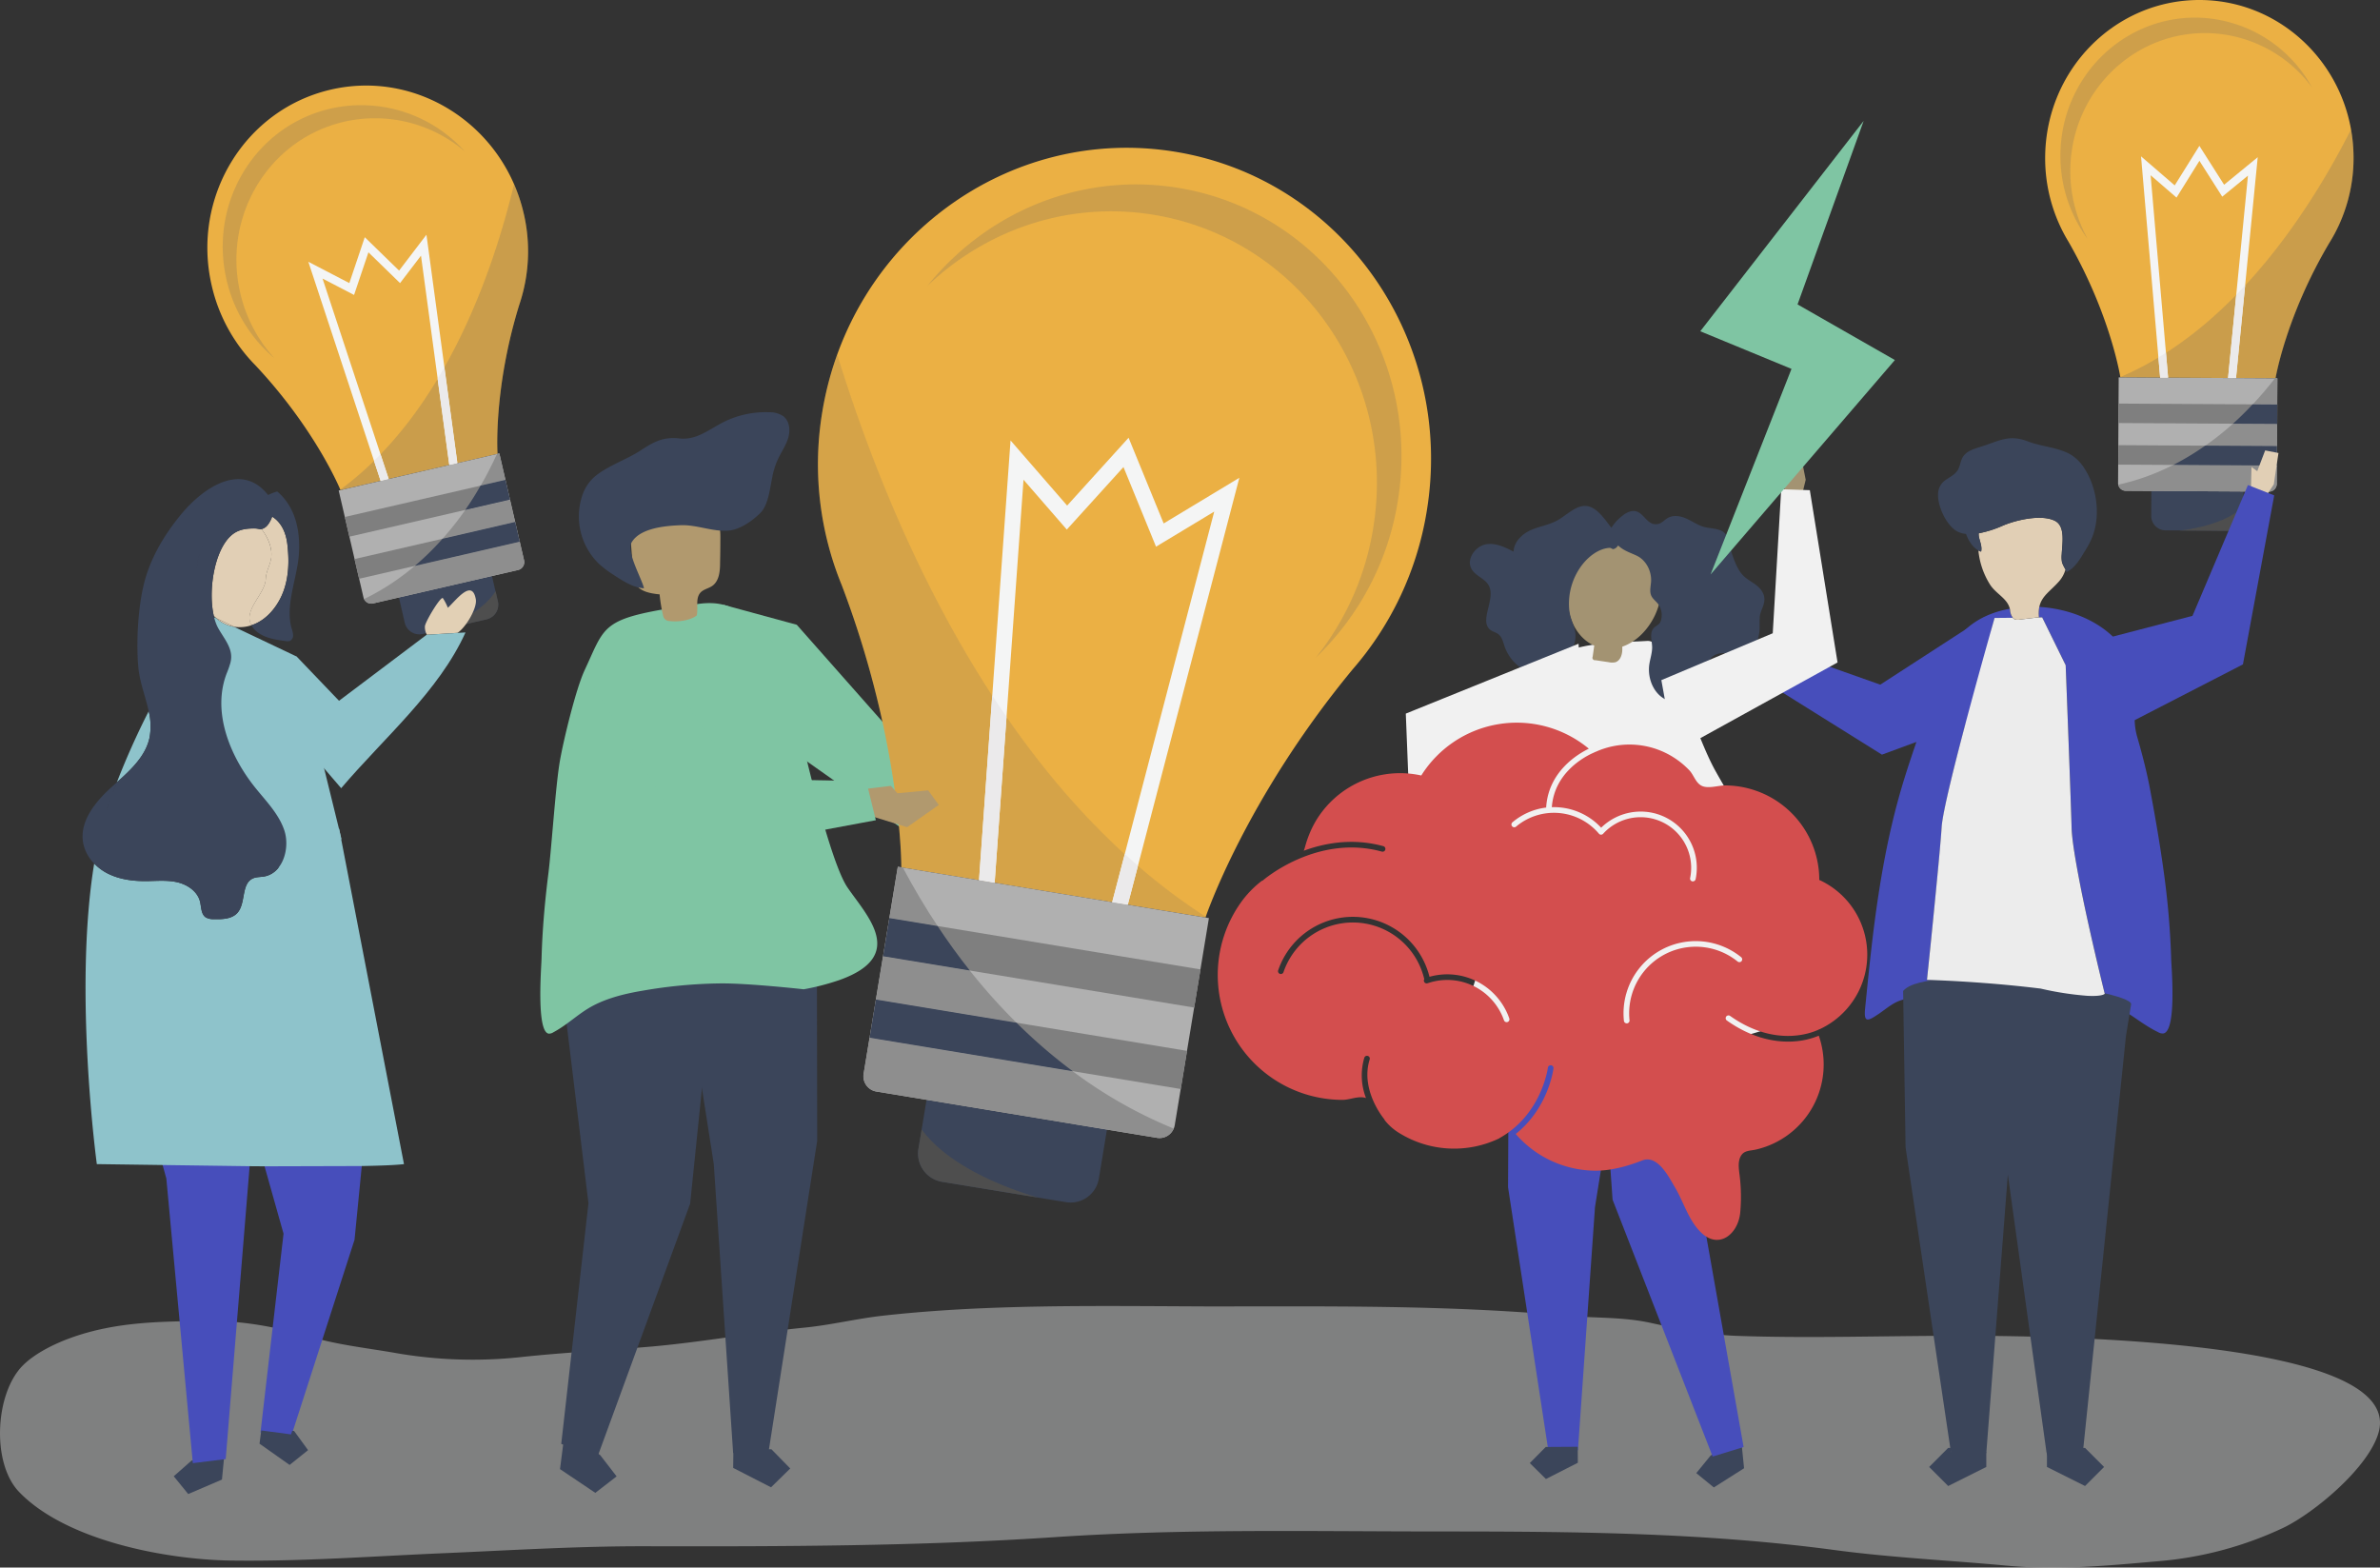 <svg xmlns="http://www.w3.org/2000/svg" viewBox="0 0 962.7 634.06"><rect x="0" y="0" width="962.7" height="634.06" fill="#333333" stroke="none"/><defs><style>.cls-1{opacity:0.4;}.cls-2{fill:#f1f2f2;}.cls-3{fill:#3b455a;}.cls-4{fill:#ebb044;}.cls-5{fill:#b0b0b0;}.cls-21,.cls-6,.cls-7{fill:#606060;}.cls-6{opacity:0.24;}.cls-7{opacity:0.21;}.cls-8{fill:#f4f5f5;}.cls-9{fill:#ebeaeb;}.cls-10{fill:#7f7f7f;}.cls-11{fill:#8e8e8e;}.cls-12{fill:#4e4e4e;}.cls-13{fill:#a39372;}.cls-14{fill:#474ebb;}.cls-15{fill:#ececec;}.cls-16{fill:#e1cfb5;}.cls-17{fill:#f1f1f1;}.cls-18{fill:#d34e4e;}.cls-19{fill:#7fc5a3;}.cls-20{fill:#b1996e;}.cls-21{opacity:0.16;}.cls-22{fill:#8ec3cb;}.cls-23{fill:#e2d0b5;}</style></defs><title>Ресурс 5</title><g id="Слой_2" data-name="Слой 2"><g id="Shadow"><g class="cls-1"><path class="cls-2" d="M441.66,528.27c-28.19.09-56.38.77-84.52,3.9-10.62,1.18-21,3.77-31.64,4.82-21.24,2.09-42.11,6-63.43,7.79-17.16,1.45-34.4,2.31-51.52,4.15a181.41,181.41,0,0,1-49.74-1.53c-11.79-2.1-23.64-3.29-35.23-6.68-13-3.79-27-6.5-40.56-6.4-19.27.14-38,.16-56.47,6.85-6.47,2.34-14.39,6.2-19.31,11.13C-2,563.58-3.53,591.73,7.7,603.44,26.62,623.13,67,630.86,93.53,631.22c29.06.4,57.29-1.76,86.4-3,27-1.17,54-2.85,81.11-2.79,55.33.12,110.67,0,165.89-3.7,51.89-3.47,103.91-2.28,155.91-2.28,53.33,0,106.29.42,159.24,7.51,23.06,3.09,46.56,4.17,69.75,6.33,20.76,1.94,40.71,0,61.39-1.83a146.41,146.41,0,0,0,50.39-13.5c12.49-6,34.75-24.51,38.58-38.75,10.74-39.94-151.3-39-176.18-38.89-27.83.1-55.88,1-83.69,0-11.7-.45-23.23-2.74-34.64-5.24s-22.83-1.86-34.37-2.91c-48.09-4.37-96.29-3.74-144.53-3.74C473.08,528.36,457.37,528.23,441.66,528.27Z"/></g></g><g id="Слой_3" data-name="Слой 3"><path class="cls-3" d="M870.23,198.58l-.06,10a5.83,5.83,0,0,0,5.72,5.94l25.72.15a5.83,5.83,0,0,0,5.79-5.87l.06-10Z"/><path class="cls-4" d="M952,64.3C952.21,29,924.46.2,890,0s-62.53,28.26-62.74,63.56a64.87,64.87,0,0,0,9.42,34.18h0c17.17,29.92,21,54.91,21,54.91l31.38.18,31.38.19s4.15-25,21.68-54.65h0A64.78,64.78,0,0,0,952,64.3Z"/><path class="cls-5" d="M857,152.64l-.25,42.64a3.15,3.15,0,0,0,3,3.24l58.07.34a3.15,3.15,0,0,0,3.09-3.2l.25-42.64Z"/><path class="cls-6" d="M951,52.32c-16,31.66-47.07,80.52-93.25,100.15l0,.18,31.38.18,31.38.19s4.15-25,21.68-54.65h0A64.78,64.78,0,0,0,952,64.3,65.75,65.75,0,0,0,951,52.32Z"/><path class="cls-7" d="M837.44,68.88c.18-30.82,24.71-55.67,54.77-55.49a53.89,53.89,0,0,1,43,22,54.2,54.2,0,0,0-47-28.28C858.13,7,833.61,31.83,833.43,62.65a56.43,56.43,0,0,0,11.08,34.09A56.65,56.65,0,0,1,837.44,68.88Z"/><polygon class="cls-8" points="876.99 152.76 869.92 70.88 880.39 79.92 889.66 65.05 898.89 79.55 909.29 71.04 901.24 152.9 904.46 152.92 913.24 63.59 899.64 74.72 889.64 59 879.66 74.99 866.04 63.24 873.77 152.74 876.99 152.76"/><path class="cls-9" d="M873.06,144.58l.71,8.16,3.22,0-.87-10.09C875.11,143.32,874.09,144,873.06,144.58Z"/><path class="cls-9" d="M904.55,119.2l-3.31,33.7,3.22,0,3.69-37.5Q906.38,117.32,904.55,119.2Z"/><rect class="cls-10" x="885.09" y="135.25" width="7.87" height="64.21" transform="translate(716.43 1055.38) rotate(-89.66)"/><rect class="cls-10" x="884.99" y="152.07" width="7.87" height="64.21" transform="translate(699.51 1072) rotate(-89.66)"/><path class="cls-11" d="M892.05,180.25l29,.17.05-8.94-17.89-.1A118.53,118.53,0,0,1,892.05,180.25Z"/><path class="cls-11" d="M921.16,163.61l.06-10.59h-1q-4.47,5.74-9,10.53Z"/><path class="cls-11" d="M859.81,198.52l58.07.34a3.15,3.15,0,0,0,3.09-3.2l0-7.36-41.92-.25a92.94,92.94,0,0,1-22.22,8A3.09,3.09,0,0,0,859.81,198.52Z"/><path class="cls-3" d="M903.22,171.38l17.89.1,0-7.87-9.94-.06Q907.21,167.8,903.22,171.38Z"/><path class="cls-3" d="M879.09,188.05l41.92.25,0-7.88-29-.17A106.78,106.78,0,0,1,879.09,188.05Z"/><path class="cls-12" d="M907.42,204.9c-7.28,7.1-21.16,9.18-25.75,9.69l19.94.12a5.83,5.83,0,0,0,5.79-5.87Z"/><polygon class="cls-13" points="699.09 265.27 688.49 258.1 691.35 253.43 699.7 256.73 700.04 253.9 708.37 261.14 706.04 266.39 699.09 265.27"/><polygon class="cls-14" points="802.58 249.71 760.56 276.93 706.37 257.74 702.28 268.4 761.24 305.24 820.14 283.49 802.58 249.71"/><polygon class="cls-3" points="803.45 587.35 803.45 593.36 788.03 601.06 780.33 593.36 788.03 585.65 789.03 585.65 789.28 587.35 803.45 587.35"/><path class="cls-14" d="M824.88,245.48c16.56,1,33.54,9.68,38.29,25.81a20,20,0,0,1,.81,4.06c.66,8.29-1.87,14.41.52,22.73,2.08,7.23,4,14.57,5.34,22,2,10.7,3.85,21.36,5.31,32a328.87,328.87,0,0,1,3.07,35.19c0,1.29.3,4.9.44,9.21.31,9,.11,21.1-3.69,21.55a3.71,3.71,0,0,1-2-.53c-4.89-2.38-8.74-5.48-13.06-8.19a46.53,46.53,0,0,0-4.78-2.67,61.22,61.22,0,0,0-10.75-3.82c6.26.32,7-.84,7-.84s-5.65-22.67-9.61-42.4c-2-10.16-3.64-19.55-3.79-24.63-.44-15.31-2.4-65.85-2.4-65.85l-9.5-19.34-1.75,0,.38,0A13.34,13.34,0,0,1,824.88,245.48Z"/><path class="cls-14" d="M754.42,408c1-10,2-20.05,3.21-30,2.46-19.93,5.81-39.82,11.48-59.12,2.16-7.37,4.65-14.64,7.15-21.9l9.12-26.55c3.77-11,10.15-18.74,21.31-22.59a41.76,41.76,0,0,1,6.25-1.61c0,.23.1.46.13.7a5.72,5.72,0,0,0,1.1,3l-7.33.07s-20.66,72.22-21.42,84.67c-.29,4.73-1.25,15.06-2.32,25.94-1.69,17.22-3.65,35.83-3.65,35.83s9.07.21,22.2,1.19l-2.91-.06c-9.13-.08-18.6,3.8-27.34,6.32l-1.88.52c-3.56.94-6.45,3.54-9.41,5.57C755.74,412.9,753.82,414.09,754.42,408Z"/><path class="cls-3" d="M769.81,400.83c9.53-11.71,91.46-.61,92.24,5.27l-2.11,13-17.5,169.11-14.27.59-.37-1.34L812.24,475.62l-.07-.63-8.72,112.77-14.21.34-18.44-124Z"/><polygon class="cls-3" points="842.33 585.65 843.39 585.65 851.09 593.36 843.39 601.06 827.98 593.36 827.98 587.35 842.15 587.35 842.33 585.65"/><path class="cls-15" d="M779.45,396.35s9.07.21,22.2,1.19l2.48.19c6.12.49,13,1.13,20.17,2l1.06.12a125.39,125.39,0,0,0,19,2.94c6.26.32,7-.84,7-.84s-5.65-22.67-9.61-42.4c-2-10.16-3.64-19.55-3.79-24.63-.44-15.31-2.4-65.85-2.4-65.85l-9.5-19.34-1.75,0-7.26.86a4.41,4.41,0,0,1-1.88,0,2.16,2.16,0,0,1-.78-.45,2.13,2.13,0,0,1-.26-.26l-7.33.07s-20.66,72.22-21.42,84.67c-.29,4.73-1.25,15.06-2.32,25.94C781.41,377.74,779.45,396.35,779.45,396.35Z"/><path class="cls-16" d="M801.34,223.13c.48-1.95-.44-3.94-.87-5.9a5.49,5.49,0,0,1-.1-1.52,43.11,43.11,0,0,0,9.55-3c5.33-2.33,15.7-4.8,21.23-2.06,4.37,2.17,3,9.1,2.81,13.48a11.8,11.8,0,0,0,.12,3.36,13.9,13.9,0,0,0,1.4,2.84,12.17,12.17,0,0,1-2.59,4.79c-3.5,4-7.06,5.9-8,10.37a13.34,13.34,0,0,0-.15,4.22l-.38,0-7.26.86a4.41,4.41,0,0,1-1.88,0,2.16,2.16,0,0,1-.78-.45,2.13,2.13,0,0,1-.26-.26,5.72,5.72,0,0,1-1.1-3c0-.24-.08-.47-.13-.7-1-4.07-5.45-5.91-7.87-9.52a31.62,31.62,0,0,1-4.81-13.74,2,2,0,0,1,0-.24A7.45,7.45,0,0,0,801.34,223.13Z"/><path class="cls-3" d="M783.94,200c-.16,5,3.63,13.17,8.3,15.22a10.12,10.12,0,0,0,3,.74c1,2.72,2.62,5.36,5,6.67a7.45,7.45,0,0,0,1.12.49c.48-1.95-.44-3.94-.87-5.9a5.49,5.49,0,0,1-.1-1.52,43.11,43.11,0,0,0,9.55-3c5.33-2.33,15.7-4.8,21.23-2.06,4.37,2.17,3,9.1,2.81,13.48a11.8,11.8,0,0,0,.12,3.36,13.9,13.9,0,0,0,1.4,2.84,4,4,0,0,1,.33,1.08c3.58-1.61,5.75-5.64,7.77-8.93a33.73,33.73,0,0,0,2.7-5.21c3.33-8.33,2.1-19.56-3-27.54a17.55,17.55,0,0,0-5.39-5.66c-5-3.09-12.09-3.37-17.53-5.48-7.66-3-11.56-.3-18.79,2-2.89.93-6.21,1.73-7.74,4.47-.85,1.51-1,3.38-1.83,4.89-1.1,1.94-3.18,2.95-5,4.18A7,7,0,0,0,783.94,200Z"/><polygon class="cls-16" points="919.75 195.9 921.63 183.23 916.25 182.19 913.05 190.58 910.73 188.91 910.45 199.94 915.89 201.78 919.75 195.9"/><polygon class="cls-14" points="838.39 261.71 886.85 249.1 909.29 196.18 919.91 200.37 907.26 268.73 851.45 297.48 838.39 261.71"/><polygon class="cls-3" points="704.82 587.44 705.47 593.88 693.24 601.64 686.14 595.85 691.93 588.75 704.16 581 704.82 587.44"/><polygon class="cls-14" points="705.29 390.89 707.28 410.46 689.81 497.9 705.28 585.29 692.76 589.15 652.28 485.24 650.05 453.48 655.54 387.68 705.29 390.89"/><polygon class="cls-14" points="610.4 397.55 610 480.22 626.29 586.69 638.27 586.61 645.17 488.22 660.9 389.77 610.4 397.55"/><polygon class="cls-3" points="638.23 591.66 625.32 598.23 618.8 591.79 625.24 585.27 638.19 585.19 638.23 591.66"/><path class="cls-17" d="M600.31,385.42c8.64-26.77,9.56-54.87,12.07-82.75.75-8.23,1.54-16.64,5-24.15,3.93-8.64,10.44-13.19,18-15.68,9.64-3.17,21-3,31-3.6,9.51-.3,17.92,35.45,27.62,52.78,5.94,10.62,12.07,20,16.08,31.6,3.85,11.12,7.54,22.43,9.78,34,3.38,17.47,12,29.66,3.77,35.6-.75.25-1.48.5-2.17.75a203.64,203.64,0,0,1-41.84,10.33,167.41,167.41,0,0,1-38.23.72c-17.4-1.72-34.26-4.17-49.6-13.25Q596.06,398.6,600.31,385.42Z"/><path class="cls-13" d="M671,232.63c-5.42-16.35-29.29-22-34.84-3-1.66,5.71-2.67,11.77-1.53,17.62s4.7,11.44,10.15,13.84l.09,0c-.21,1.51-.42,3-.64,4.54a1,1,0,0,0,1.1,1.41l5.43.81a6.1,6.1,0,0,0,2.69,0c1.89-.61,2.68-2.87,2.76-4.86,0-.47,0-1,0-1.43C667,257.88,674.58,243.33,671,232.63Z"/><path class="cls-3" d="M642,204.71c-4.37-.65-8.09,3.59-12.12,5.81-3.36,1.85-7.16,2.34-10.64,3.88s-6.89,4.73-7,8.74c-3.52-1.83-7.34-3.71-11.29-2.95s-7.61,5.47-6,9.36c1.41,3.48,6,4.3,7.46,7.72,2.39,5.42-4.07,13.84.34,17.43,1.06.86,2.5,1.07,3.54,2,1.29,1.11,1.71,3,2.29,4.69C611.14,269,618.84,274,626.45,273a20.18,20.18,0,0,0,10.2-12.05c2-6.32-1.34-8.53-1.91-14.46a25.87,25.87,0,0,1,5.52-18.39c2.66-3.28,6.46-6.1,10.48-6.48,1.63-.16,1.11,1.2,3-.06a8.1,8.1,0,0,0,2.09-3.58C651.38,214.42,647.71,205.56,642,204.71Z"/><path class="cls-3" d="M689.23,213.12c2.25.62,4.7.53,6.85,1.47,3.22,1.42,3,4.77,3.94,7.68,1,3.22,2.48,7.54,4.61,10,1.53,1.81,3.67,2.84,5.54,4.23s3.57,3.45,3.53,6-1.63,4.51-1.87,6.89c-.28,3.54.33,5.36-.76,9-.56,1.87-1.19,3.85-2.6,5.12-1.84,1.68-4.48,1.65-6.79,1.26s-4.7-1-7-.26c-4.94,1.67-4,6.66-5.33,10.85-2,6.38-9.39,10.1-15,7.83-4.79-1.92-7.57-7.49-7.35-13,.11-2.75,1.2-5.32,1.28-8.07s-1.42-6.34,1-8.45a18.93,18.93,0,0,0,1.86-1.37,3.83,3.83,0,0,0,.81-1.74,7.66,7.66,0,0,0-1.26-6.27c-.93-1.2-2.27-2.09-2.84-3.54-.65-1.67-.13-3.63,0-5.47.27-4.46-2.17-8.84-5.89-10.56-2.45-1.14-4.66-1.81-6.8-3.53-.32-.27-5.19-4.57-5.32-3.64a9.88,9.88,0,0,1,2.12-4.33,19.46,19.46,0,0,1,5.54-5.5c7.17-4.13,7.52,5.48,13.27,4.21,1.39-.3,2.43-1.57,3.68-2.33,2.36-1.44,5.26-.92,7.67.15S686.69,212.41,689.23,213.12Z"/><polygon class="cls-13" points="730.4 194.05 727.87 181.29 722.38 182.14 722.17 191.25 719.39 190.44 722.88 201.09 728.71 200.99 730.4 194.05"/><polygon class="cls-17" points="672.01 275.1 717.07 256.14 720.49 197.88 732.07 198.27 743.28 267.95 677.29 304.36 672.01 275.1"/><polygon class="cls-13" points="572.59 363.55 573.58 376.51 579.13 376.33 580.43 367.31 583.09 368.44 580.9 357.46 575.1 356.86 572.59 363.55"/><polygon class="cls-17" points="640.26 290.06 593.25 303.5 582.89 360.93 571.44 359.16 568.64 288.64 638.52 260.38 640.26 290.06"/><path class="cls-18" d="M735.89,356a38.21,38.21,0,0,0-38.11-38.31c-2.85,0-7.12,1.54-9.74,0-2.19-1.27-3-4.3-4.68-6.09a34,34,0,0,0-7-5.63,33.31,33.31,0,0,0-30.95-1.86l-.07,0h0l-.8.38,0,0c-3.39,1.49-15.8,7.9-16.83,22a26,26,0,0,1,19.95,8.3,22.88,22.88,0,0,1,20.54-6.07,22.74,22.74,0,0,1,17.68,26.87,1.14,1.14,0,0,1-1.12.91l-.22,0a1.15,1.15,0,0,1-.89-1.35,20.47,20.47,0,0,0-35.19-17.91,1.13,1.13,0,0,1-1.6.08l-.16-.18a23.81,23.81,0,0,0-33.49-2.76,1.14,1.14,0,0,1-1.47-1.74,25.93,25.93,0,0,1,13.67-6c.87-14.42,12.54-21.52,17.26-23.81a45.61,45.61,0,0,0-67.77,10.84A39.71,39.71,0,0,0,531.7,333a43.66,43.66,0,0,0-3.9,9.86,7.71,7.71,0,0,1-.46,1.26c8.21-3.05,19.66-5.31,32.21-1.86a1.14,1.14,0,0,1-.6,2.2c-26.18-7.21-47.82,11.38-48,11.56a1.09,1.09,0,0,1-.56.27,41.48,41.48,0,0,0-7.61,7.6A50.54,50.54,0,0,0,543,444.88c3.14,0,6.49-1.78,9.54-.74a25.3,25.3,0,0,1-.71-16.21,1.14,1.14,0,1,1,2.17.68c-3.83,12.36,5.76,23.86,5.86,24a1.11,1.11,0,0,1,.23.46,22.13,22.13,0,0,0,5.92,5.23,42.18,42.18,0,0,0,40.38,2.17,1.84,1.84,0,0,1,.22-.17c17-9.5,19.49-28.29,19.51-28.48a1.14,1.14,0,0,1,2.26.28c-.09.73-2.14,16.1-15.27,26.57a42.89,42.89,0,0,0,32.38,14.85c6.3,0,12.84-1.81,18.8-4.14,6.29-2.46,10.85,6.89,13.24,10.91,3.52,5.92,5.43,13.2,10.45,18.14,7.23,7.13,15.08.79,15.93-7.93a69.94,69.94,0,0,0-.23-15c-.29-2.45-.8-5.26.31-7.58,1.33-2.77,3.86-2.34,6.51-3a35.3,35.3,0,0,0,25.19-46,31.21,31.21,0,0,1-10.11,2.31c-.76.06-1.57.09-2.42.08-6.26,0-15-1.7-24.66-8.54a1.14,1.14,0,0,1-.27-1.58,1.15,1.15,0,0,1,1.59-.27c19.87,14.08,35.81,5.53,36,5.44a1.42,1.42,0,0,1,.33-.11,33.24,33.24,0,0,0-.21-60.31ZM609.8,413.38a1.31,1.31,0,0,1-.38.06,1.14,1.14,0,0,1-1.07-.76,24.31,24.31,0,0,0-30.51-15.1.49.49,0,0,1-.16.05l-.22.07a1.13,1.13,0,0,1-1.35-1.64,29.65,29.65,0,0,0-56.91-2.94,1.14,1.14,0,1,1-2.15-.74,31.92,31.92,0,0,1,61.17,2.71,26.58,26.58,0,0,1,32.28,16.84A1.15,1.15,0,0,1,609.8,413.38Zm94.66-24.63a1.13,1.13,0,0,1-1.6.17,26.93,26.93,0,0,0-43.72,23.76,1.15,1.15,0,0,1-1,1.25H658a1.14,1.14,0,0,1-1.13-1,29.21,29.21,0,0,1,47.42-25.77A1.13,1.13,0,0,1,704.46,388.75Z"/><polygon class="cls-3" points="227.5 586.6 226.52 594.23 240.8 603.83 249.42 597.17 242.77 588.56 228.48 578.97 227.5 586.6"/><polygon class="cls-3" points="227.02 584.04 238.03 486.7 224.78 377.73 227.76 354.55 286.96 352.3 289.09 390.03 279.16 486.85 241.77 589.01 227.02 584.04"/><polygon class="cls-19" points="292.51 244.6 322.29 252.71 380.39 318.43 373.9 341.48 317.46 301.65 292.51 244.6"/><polygon class="cls-3" points="330.39 363.21 330.55 461.43 310.78 587.88 296.55 587.74 288.72 470.81 270.42 353.76 330.39 363.21"/><polygon class="cls-3" points="296.57 593.74 311.88 601.59 319.65 593.97 312.04 586.2 296.65 586.05 296.57 593.74"/><path class="cls-19" d="M218.65,396.61c.14-4.25.38-7.8.41-9.07.31-11.42,1.32-22.81,2.75-34.15,1.28-10.16,2.9-35.38,4.64-45.48,1.44-8.34,6.44-29.15,10.05-36.88,9-19.23,6.21-21,45.7-26.72,17.3-2.5,21.39,8.28,35.54,20.69,1.4,1.22,1.32,8.5,1.64,10.43.57,3.4,1.18,6.79,1.88,10.16.55,2.65,1.16,5.3,1.84,7.92h0S335,347.56,342.83,359s24.08,27.53-3.06,37.33a97.49,97.49,0,0,1-14.66,3.82s-22.2-2.47-33.61-2.38a194.37,194.37,0,0,0-31.41,2.92c-6.91,1.16-14,2.84-20.15,6.07-5.9,3.08-10.15,7.61-16.14,10.8a3.07,3.07,0,0,1-1.83.53C218.53,417.65,218.37,405.57,218.65,396.61Z"/><path class="cls-20" d="M281.84,248.92c-1.7,1.44-6.18,2.92-11.4,2.24a2.56,2.56,0,0,1-2.17-1.94,65.54,65.54,0,0,1-1.46-8.81c-3.88-.37-8.48-1.22-10-4.8a11,11,0,0,1-.67-3.6L255,216.81a13.27,13.27,0,0,1,.31-5.22c1-2.92,3.81-4.8,6.62-6.05,7.2-3.17,15.8-3.58,22.85-.11a12,12,0,0,1,4.84,3.89c1.79,2.69,1.81,6.14,1.76,9.36q0,4.47-.11,8.94c0,3.42-.35,7.38-3.15,9.36-1.49,1.05-3.48,1.35-4.73,2.66C281.18,242,282.51,245.79,281.84,248.92Z"/><path class="cls-3" d="M313.18,189.7a31,31,0,0,1,1.56-4.09c1.33-2.85,3.2-5.48,4.1-8.51s.55-6.73-1.92-8.7a9.73,9.73,0,0,0-5.77-1.65,37.79,37.79,0,0,0-19.38,4.44c-5.63,3-10.37,6.9-17,6.14-6.21-.7-10.1,1.18-15.51,4.78-5.86,3.89-14.35,6.58-19.36,11.27a17.57,17.57,0,0,0-4.44,7.26A26.65,26.65,0,0,0,242.22,228a37.86,37.86,0,0,0,5.28,4.07c3.85,2.53,8.49,5.69,13,5.87-.83-3.75-7.16-14.67-5.06-18.44,3.34-6,14-6.85,20-7.06,6.48-.23,13.05,2.76,19.38,2.17,4.56-.42,9.63-4,12.79-7.17C311.47,203.5,311.58,194.79,313.18,189.7Z"/><path class="cls-3" d="M447.76,456.89l-3.25,19.67a11.58,11.58,0,0,1-13.19,9.71L380.91,478a11.59,11.59,0,0,1-9.38-13.43l3.25-19.67Z"/><path class="cls-4" d="M332.62,166.55C344.05,97.34,408,50.27,475.54,61.41s113,76.27,101.55,145.48a128.81,128.81,0,0,1-29.89,63.78h0c-43.65,52.81-59.59,100.46-59.59,100.46L426.1,361l-61.51-10.15s.22-50.24-24.15-114.28h0A128.89,128.89,0,0,1,332.62,166.55Z"/><path class="cls-5" d="M489,371.36l-13.79,83.57a6.27,6.27,0,0,1-7.07,5.33L354.36,441.48a6.26,6.26,0,0,1-5-7.32l13.79-83.57Z"/><path class="cls-21" d="M338.67,143.45c20.77,67.35,65.21,173.43,149.05,227.35-.06.19-.11.33-.11.33L426.1,361l-61.51-10.15s.22-50.24-24.15-114.28h0a128.89,128.89,0,0,1-7.82-70A131.23,131.23,0,0,1,338.67,143.45Z"/><path class="cls-7" d="M555.41,213.9c10-60.42-29.72-117.28-88.66-127-34.44-5.68-67.84,6-91.63,28.75C399,85.89,437.14,69.51,476.71,76c58.93,9.72,98.63,66.59,88.65,127a112.17,112.17,0,0,1-33.12,63A112.4,112.4,0,0,0,555.41,213.9Z"/><polygon class="cls-8" points="449.87 364.9 491.15 206.93 467.61 221.12 454.44 188.91 431.52 214.2 414.01 194.05 402.33 357.06 396.02 356.01 408.76 178.15 431.65 204.5 456.51 177.06 470.7 211.72 501.31 193.26 456.18 365.94 449.87 364.9"/><path class="cls-9" d="M460.3,350.19l-4.12,15.75-6.31-1L455,345.44Q457.6,347.86,460.3,350.19Z"/><path class="cls-9" d="M407.14,289.94l-4.81,67.12L396,356l5.35-74.67Q404.19,285.66,407.14,289.94Z"/><rect class="cls-10" x="413.58" y="325.67" width="15.64" height="127.55" transform="translate(-31.45 741.82) rotate(-80.63)"/><rect class="cls-10" x="408.15" y="358.63" width="15.64" height="127.55" transform="translate(-68.53 764.04) rotate(-80.63)"/><path class="cls-11" d="M411.17,413.68l-56.86-9.38,2.9-17.52,35.07,5.78A233.47,233.47,0,0,0,411.17,413.68Z"/><path class="cls-11" d="M359.75,371.34l3.43-20.75,2,.33q6.81,12.75,14.07,23.64Z"/><path class="cls-11" d="M468.17,460.26,354.36,441.48a6.26,6.26,0,0,1-5-7.32l2.38-14.42,82.17,13.56a184.94,184.94,0,0,0,40.82,23.17A6.14,6.14,0,0,1,468.17,460.26Z"/><path class="cls-3" d="M392.28,392.56l-35.07-5.78,2.54-15.44,19.48,3.22Q385.65,384.22,392.28,392.56Z"/><path class="cls-3" d="M433.94,433.3l-82.17-13.56,2.54-15.44,56.86,9.38A212.81,212.81,0,0,0,433.94,433.3Z"/><path class="cls-12" d="M372.81,456.8c11.88,16.35,38.37,25.08,47.18,27.6L380.91,478a11.59,11.59,0,0,1-9.38-13.43Z"/><path class="cls-3" d="M161.36,241.66l2.34,10.16a6.06,6.06,0,0,0,7.2,4.63l26-6a6.06,6.06,0,0,0,4.45-7.32L199,233Z"/><path class="cls-4" d="M211.85,86.38c-8.25-35.73-43.18-58.18-78-50.14S77.38,79.76,85.63,115.5a67.32,67.32,0,0,0,17.7,32.28h0c24.52,26.12,34.4,50.45,34.4,50.45l31.76-7.32,31.76-7.33s-1.77-26.2,8.83-60.42h0A67.3,67.3,0,0,0,211.85,86.38Z"/><path class="cls-5" d="M137,198.4l10,43.15a3.26,3.26,0,0,0,3.86,2.54l58.76-13.55a3.27,3.27,0,0,0,2.35-4l-10-43.15Z"/><path class="cls-6" d="M207.93,74.52c-8.62,35.83-28.3,92.65-70.27,123.54a1.1,1.1,0,0,1,.07.17l31.76-7.32,31.76-7.33s-1.77-26.2,8.83-60.42h0a67.3,67.3,0,0,0,1.77-36.78A69,69,0,0,0,207.93,74.52Z"/><path class="cls-7" d="M97.17,118.44c-7.2-31.2,11.64-62.18,42.06-69.2a56,56,0,0,1,48.77,12,56.31,56.31,0,0,0-54.32-17.31c-30.42,7-49.26,38-42.06,69.19A58.62,58.62,0,0,0,111,144.9,58.73,58.73,0,0,1,97.17,118.44Z"/><polygon class="cls-8" points="157.22 193.74 130.47 112.68 143.22 119.3 149.03 102.06 161.82 114.51 170.29 103.41 181.76 188.07 185.02 187.32 172.5 94.94 161.43 109.45 147.55 95.95 141.3 114.5 124.72 105.88 153.96 194.49 157.22 193.74"/><path class="cls-9" d="M151.29,186.41l2.67,8.08,3.26-.75-3.3-10C153.06,184.65,152.18,185.53,151.29,186.41Z"/><path class="cls-9" d="M177,153.22l4.72,34.85,3.26-.75-5.25-38.78Q178.44,150.88,177,153.22Z"/><rect class="cls-10" x="139.54" y="201.51" width="66.68" height="8.18" transform="translate(-41.79 44.12) rotate(-12.99)"/><rect class="cls-10" x="143.47" y="218.53" width="66.68" height="8.18" transform="translate(-45.52 45.44) rotate(-12.99)"/><path class="cls-11" d="M179,217.91l29.36-6.77-2.09-9-18.11,4.18A122.28,122.28,0,0,1,179,217.91Z"/><path class="cls-11" d="M204.45,194.12,202,183.41l-1,.24q-3.14,6.87-6.57,12.79Z"/><path class="cls-11" d="M150.82,244.09l58.76-13.55a3.27,3.27,0,0,0,2.35-4l-1.72-7.45-42.42,9.79a97.16,97.16,0,0,1-20.54,13.44A3.22,3.22,0,0,0,150.82,244.09Z"/><path class="cls-3" d="M188.18,206.27l18.11-4.18-1.84-8-10.06,2.32C192.38,200,190.3,203.22,188.18,206.27Z"/><path class="cls-3" d="M167.79,228.9l42.42-9.79-1.83-8L179,217.91A111.6,111.6,0,0,1,167.79,228.9Z"/><path class="cls-12" d="M200.46,239.14c-5.66,8.93-19.19,14.35-23.71,16l20.18-4.65a6.06,6.06,0,0,0,4.45-7.32Z"/><polygon class="cls-3" points="90.63 589.68 90.43 591.72 89.78 598.46 76.13 604.31 70.28 597.12 77.43 590.82 78.08 590.54 78.17 591.38 90.63 589.68"/><path class="cls-14" d="M91.3,590.17,78,591.82,67.28,476.68l-1.7-6.17c10.22.15,23.24.2,35.47.29Z"/><path class="cls-14" d="M146.58,469.21l-3.17,32.24-25.53,79.19-12.51-1.21L114.69,499l-8.28-29.38C120.7,469.66,135.86,469.4,146.58,469.21Z"/><polygon class="cls-3" points="118.2 578.71 118.98 578.82 124.61 586.55 117.15 592.54 104.97 583.94 105.68 578.59 117.72 580.19 118.2 578.71"/><path class="cls-22" d="M112.7,351c-3.84-4.63-32.23-71.84-38.24-71.32,0,0-.89-21.25-.88-22.06.08-4.39,6.53-6.14,6.36-6.53-.43-1,7-.25,6.68-1.41l.91.44a14.71,14.71,0,0,0,7.22,3.44L120,265.56l18.13,73.82S115.26,354.05,112.7,351Z"/><path class="cls-22" d="M60.5,298.36c-1.58,7.45-7.48,12.92-13.24,18.1a314.5,314.5,0,0,1,12.9-28.81A25.47,25.47,0,0,1,60.5,298.36Z"/><path class="cls-22" d="M43.12,353.08c4.73,2.52,10.21,3.32,15.57,3.31,4.28,0,8.63-.49,12.82.42s8.34,3.65,9.4,7.81c.58,2.29.39,5.17,2.37,6.46a6.11,6.11,0,0,0,3.22.69c3.39.1,7.25,0,9.52-2.5,3.53-3.9,1.47-11.71,6.24-13.93,1.39-.65,3-.55,4.52-.8,6.45-1.09,9.6-8.39,9-15.08,2.2,1.91,4.65,3.61,7.51,3.67,3.28.06,6.15-2.06,8.74-4.09,1.67-1.31,3.39-2.6,5.12-3.88l.11.42,26.15,135.28c-3.12.39-9.36.64-17.47.78l-39,.11-6.39-.05-61.38-.84s-9.52-69.92-1.07-121.59A20.53,20.53,0,0,0,43.12,353.08Z"/><path class="cls-23" d="M171.87,253.4c0-1.72,6.5-12.52,7.29-11.44a22.29,22.29,0,0,1,2,3.87c3.06-2.71,9.79-12.06,11.3-3.46.65,3.73-4.28,11.61-7.25,13.49a1.37,1.37,0,0,1-.2.13l-12.33.76A6.29,6.29,0,0,1,171.87,253.4Z"/><path class="cls-22" d="M185.05,256l-12.33.76h-.16l-35.43,26.69L120,265.56,105,280.41l33,38.4c17.42-20.48,39.4-39,50.3-63Z"/><path class="cls-16" d="M86.49,249.11c-2.37-10.27.2-26.49,7.06-32.55,2.7-2.38,5.79-2.81,9.23-2.83,1.62,0,2.17.41,3,.26,2.56,3.29,4.28,7.31,4,11.1-.26,3.2-2.1,5.64-2.25,9.07-.29,6.25-9.23,12.52-5.8,18.73a14.64,14.64,0,0,1-6.94.62l-7.22-3.44C87.18,249.77,86.83,249.44,86.49,249.11Z"/><path class="cls-16" d="M94.75,253.51a14.71,14.71,0,0,1-7.22-3.44Z"/><path class="cls-16" d="M107.49,234.16c.15-3.43,2-5.87,2.25-9.07.32-3.79-1.4-7.81-4-11.1a4.17,4.17,0,0,0,1.44-.64c1.23-.76,2.33-2.77,2.9-4.4,3.19,2,5.51,5.66,6.15,11.21.7,6,.69,12.39-1.38,18.43s-6.48,11.71-12.2,13.95c-.34.13-.67.24-1,.35C98.26,246.68,107.2,240.41,107.49,234.16Z"/><path class="cls-3" d="M33.61,340.81a16.23,16.23,0,0,0,4.47,8.46c.18-1.1.37-2.2.57-3.29-.2,1.09-.39,2.19-.57,3.29a20.53,20.53,0,0,0,5,3.81c4.73,2.52,10.21,3.32,15.56,3.31,4.29,0,8.64-.49,12.83.42s8.34,3.65,9.4,7.81c.58,2.29.39,5.17,2.37,6.46a6.11,6.11,0,0,0,3.22.69c3.39.1,7.25,0,9.52-2.5,3.53-3.9,1.47-11.71,6.24-13.93,1.39-.65,3-.55,4.52-.8,6.45-1.09,9.6-8.39,9-15.08a16,16,0,0,0-.87-4c-2.66-7.43-8.84-12.94-13.51-19.31-9.13-12.42-15.3-29-9.69-43.71a39.55,39.55,0,0,0,1.49-4.2,10.16,10.16,0,0,0,.36-2.39c.08-4.39-3.18-8-5.29-11.84-.2-.36-.38-.74-.56-1.13a21,21,0,0,1-1.07-3.22c-.05-.17-.09-.35-.13-.52-6.47-6.46-9.07-18.45-4.81-27.42.24-.51.5-1,.77-1.49-.27.49-.53,1-.77,1.49-4.26,9-1.66,21,4.81,27.42-2.37-10.27.2-26.49,7.06-32.55,2.7-2.38,5.79-2.81,9.23-2.83,1.62,0,2.17.41,3,.26a4.17,4.17,0,0,0,1.44-.64c1.23-.76,2.33-2.77,2.9-4.4,3.19,2,5.51,5.66,6.15,11.21.7,6,.69,12.39-1.38,18.43s-6.48,11.71-12.2,13.95c-.34.13-.67.24-1,.35a8.37,8.37,0,0,0,1.11,1.54c3.14,3.45,8.17,4.25,12.79,4.85a3.48,3.48,0,0,0,1.67-.06,2.4,2.4,0,0,0,1.32-2.28,9.45,9.45,0,0,0-.58-2.71c-2.69-9.36,2.07-20,2.87-29.46s-1.15-19.65-8.71-26a19.89,19.89,0,0,0-3.71,1.43c-.12-.16-.24-.32-.37-.47-10.93-13.12-26.36-1.9-34.67,8.12-6.84,8.26-12.55,17.75-15.16,28.24C55.8,245.89,55,260.3,56,270.32c.6,5.85,2.92,11.6,4.14,17.33a25.47,25.47,0,0,1,.34,10.71c-1.58,7.45-7.48,12.92-13.24,18.1-.53,1.35-1,2.71-1.57,4.09s-1,2.79-1.55,4.21c-.33.92-.65,1.85-1,2.8.31-.95.63-1.88,1-2.8.51-1.42,1-2.82,1.55-4.21s1-2.74,1.57-4.09l-2.38,2.14C38.47,324.44,32.15,332.26,33.61,340.81ZM91.09,210.88a27.62,27.62,0,0,1,2.61-1.52A27.62,27.62,0,0,0,91.09,210.88Z"/><path class="cls-20" d="M350.12,329.4l16.8,5.18,12.82-9-4.3-5.9L363,320.86l-2.65-3-12.72,1.54S350.35,329.46,350.12,329.4Z"/><polygon class="cls-19" points="254.89 252.89 299.34 315.04 350.4 315.96 354.28 331.76 291.33 343.47 273.88 332.87 237.15 273.17 254.89 252.89"/><polygon class="cls-19" points="753.84 48.9 687.75 133.99 724.65 149.21 691.92 232.36 766.47 145.63 727.1 123.13 753.84 48.9"/></g></g></svg>